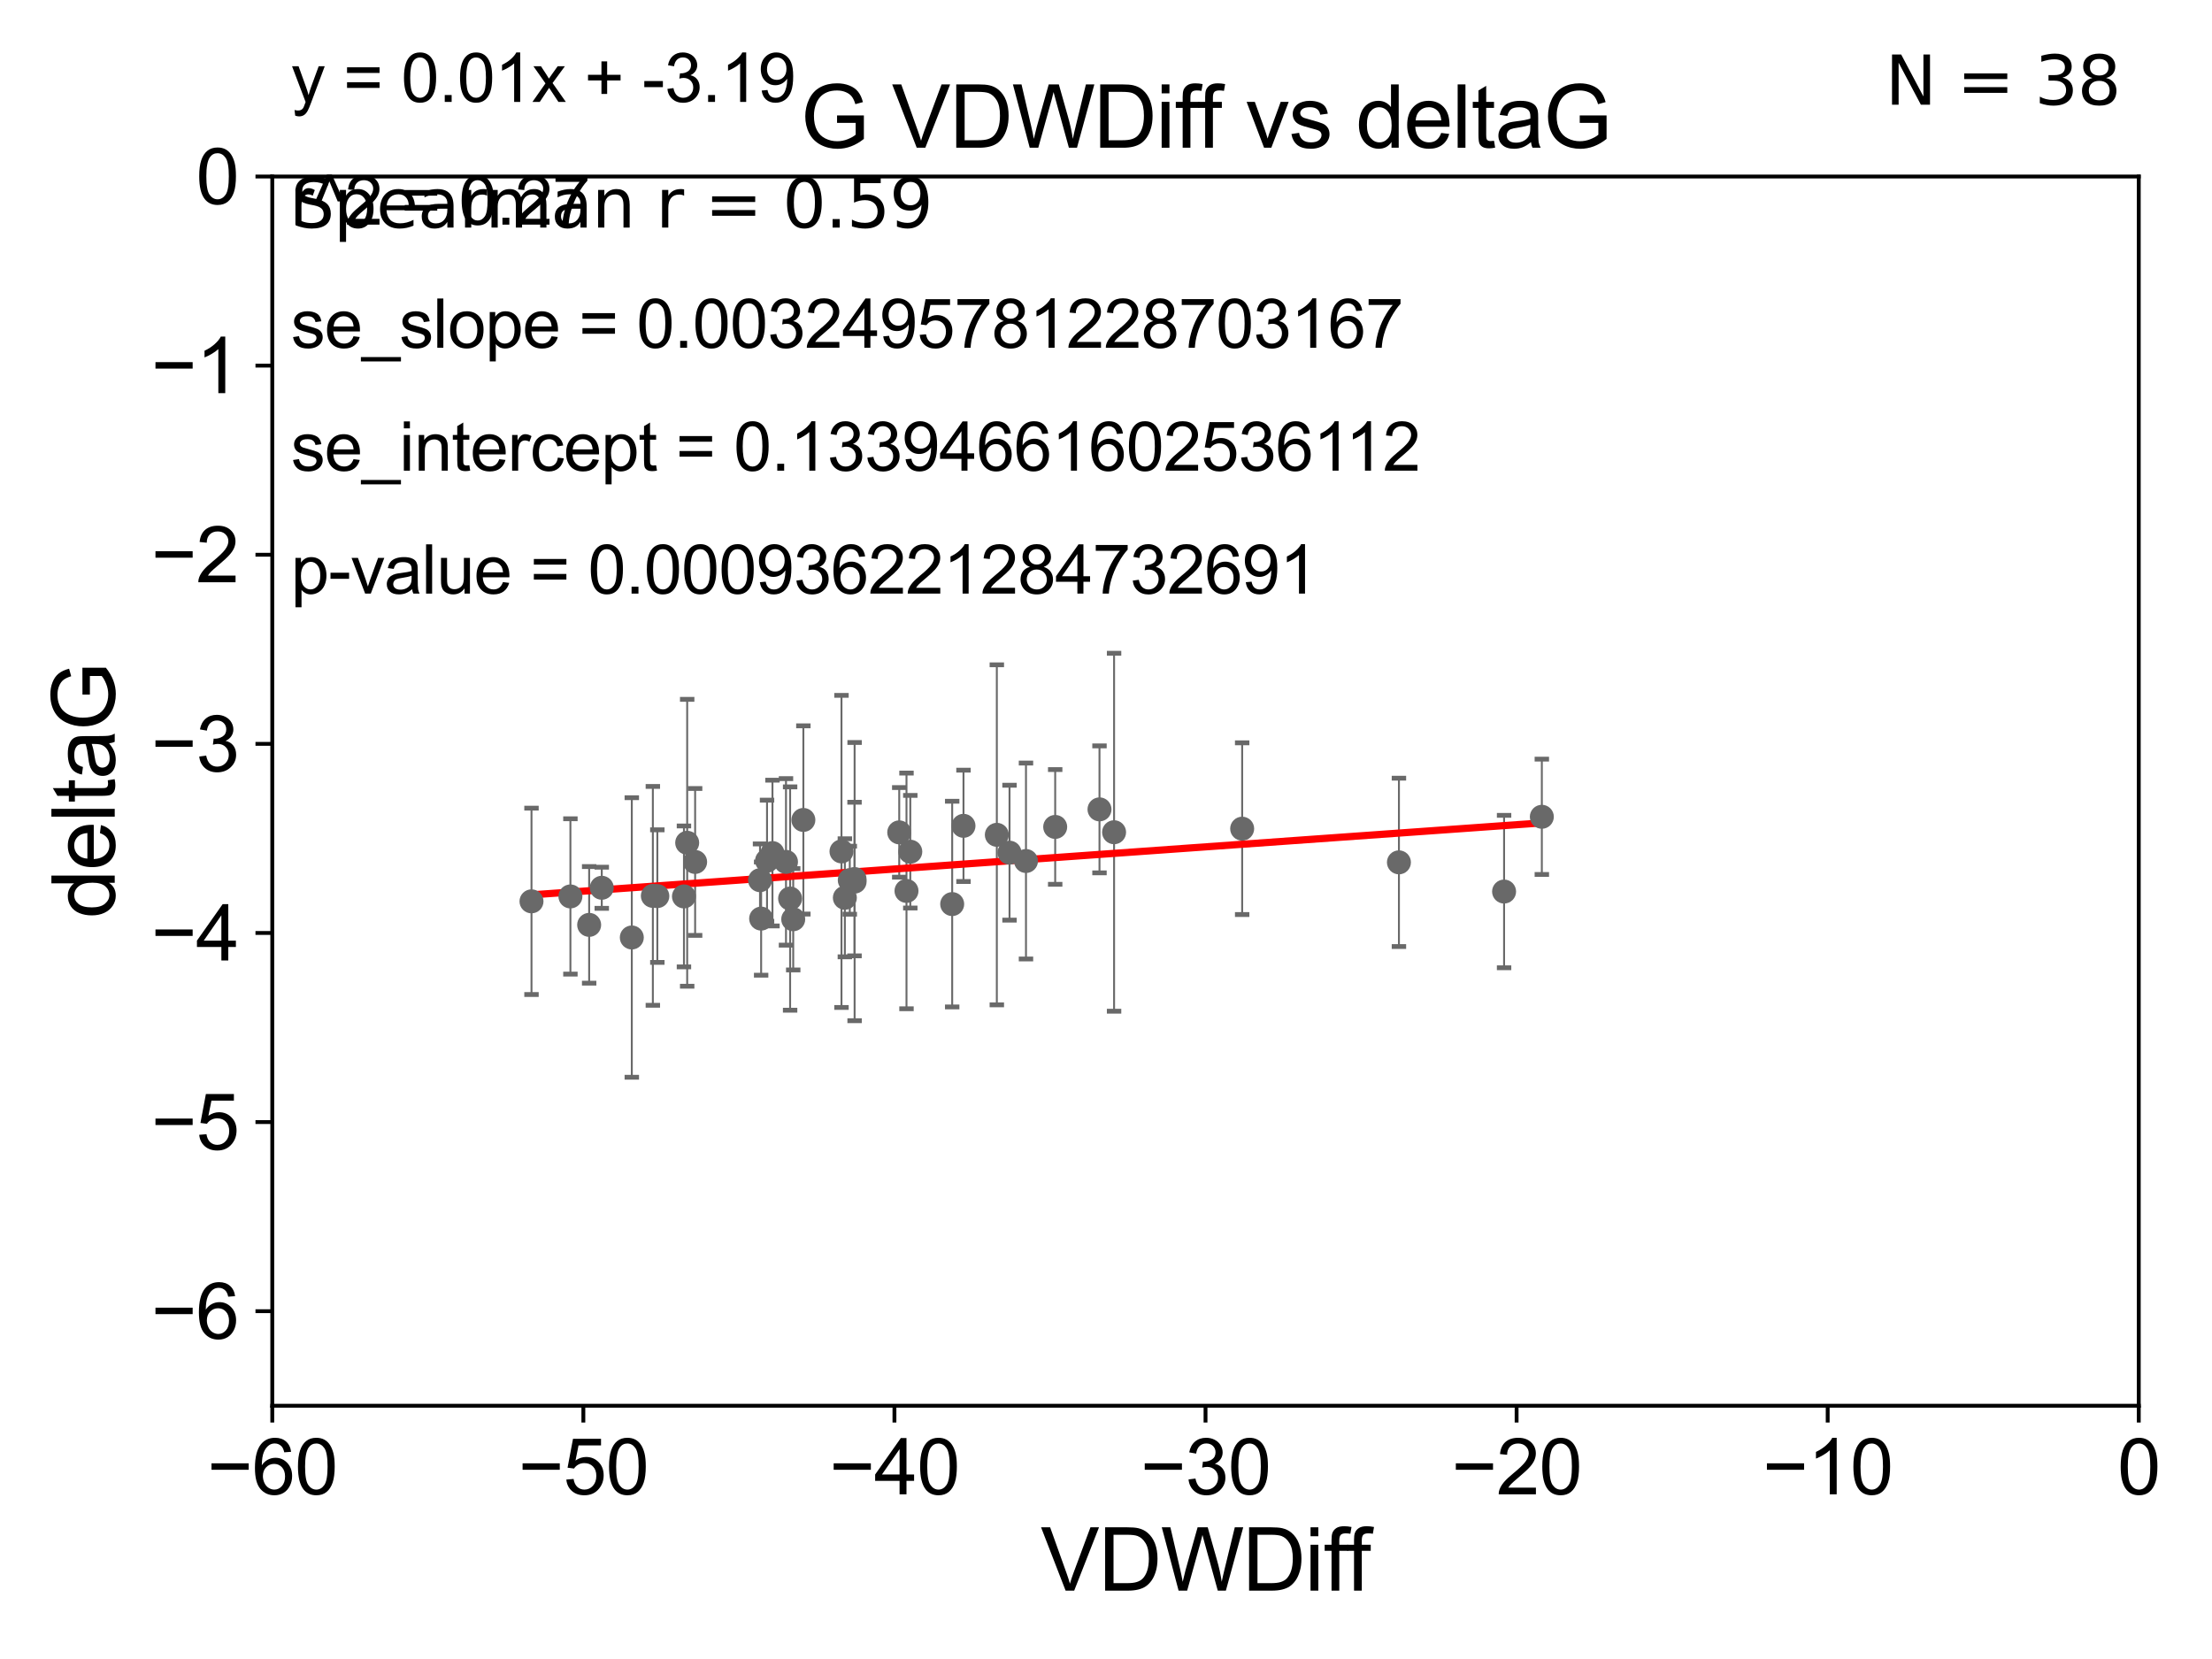 <?xml version="1.0" encoding="utf-8" standalone="no"?>
<!DOCTYPE svg PUBLIC "-//W3C//DTD SVG 1.1//EN"
  "http://www.w3.org/Graphics/SVG/1.1/DTD/svg11.dtd">
<svg xmlns:xlink="http://www.w3.org/1999/xlink" width="460.8pt" height="345.6pt" viewBox="0 0 460.8 345.6" xmlns="http://www.w3.org/2000/svg" version="1.1">
 <defs>
  <style type="text/css">*{stroke-linejoin: round; stroke-linecap: butt}</style>
 </defs>
 <g id="figure_1">
  <g id="patch_1">
   <path d="M 0 345.6 
L 460.8 345.6 
L 460.8 0 
L 0 0 
z
" style="fill: #ffffff"/>
  </g>
  <g id="axes_1">
   <g id="patch_2">
    <path d="M 56.72 292.84 
L 445.545 292.84 
L 445.545 36.775 
L 56.72 36.775 
z
" style="fill: #ffffff"/>
   </g>
   <g id="PathCollection_1">
    <defs>
     <path id="m01c163ead4" d="M 0 1.118 
C 0.297 1.118 0.581 1 0.791 0.791 
C 1 0.581 1.118 0.297 1.118 0 
C 1.118 -0.297 1 -0.581 0.791 -0.791 
C 0.581 -1 0.297 -1.118 0 -1.118 
C -0.297 -1.118 -0.581 -1 -0.791 -0.791 
C -1 -0.581 -1.118 -0.297 -1.118 0 
C -1.118 0.297 -1 0.581 -0.791 0.791 
C -0.581 1 -0.297 1.118 0 1.118 
z
" style="stroke: #696969"/>
    </defs>
    <g clip-path="url(#p2b997e371e)">
     <use xlink:href="#m01c163ead4" x="158.326" y="183.361" style="fill: #696969; stroke: #696969"/>
     <use xlink:href="#m01c163ead4" x="136.001" y="186.627" style="fill: #696969; stroke: #696969"/>
     <use xlink:href="#m01c163ead4" x="160.919" y="177.712" style="fill: #696969; stroke: #696969"/>
     <use xlink:href="#m01c163ead4" x="110.721" y="187.766" style="fill: #696969; stroke: #696969"/>
     <use xlink:href="#m01c163ead4" x="177.024" y="183.361" style="fill: #696969; stroke: #696969"/>
     <use xlink:href="#m01c163ead4" x="159.786" y="179.304" style="fill: #696969; stroke: #696969"/>
     <use xlink:href="#m01c163ead4" x="158.558" y="191.362" style="fill: #696969; stroke: #696969"/>
     <use xlink:href="#m01c163ead4" x="136.936" y="186.675" style="fill: #696969; stroke: #696969"/>
     <use xlink:href="#m01c163ead4" x="122.733" y="192.668" style="fill: #696969; stroke: #696969"/>
     <use xlink:href="#m01c163ead4" x="167.356" y="170.809" style="fill: #696969; stroke: #696969"/>
     <use xlink:href="#m01c163ead4" x="187.327" y="173.397" style="fill: #696969; stroke: #696969"/>
     <use xlink:href="#m01c163ead4" x="143.154" y="175.566" style="fill: #696969; stroke: #696969"/>
     <use xlink:href="#m01c163ead4" x="118.828" y="186.743" style="fill: #696969; stroke: #696969"/>
     <use xlink:href="#m01c163ead4" x="178.015" y="183.121" style="fill: #696969; stroke: #696969"/>
     <use xlink:href="#m01c163ead4" x="142.48" y="186.741" style="fill: #696969; stroke: #696969"/>
     <use xlink:href="#m01c163ead4" x="188.839" y="185.595" style="fill: #696969; stroke: #696969"/>
     <use xlink:href="#m01c163ead4" x="163.736" y="179.547" style="fill: #696969; stroke: #696969"/>
     <use xlink:href="#m01c163ead4" x="178.03" y="183.656" style="fill: #696969; stroke: #696969"/>
     <use xlink:href="#m01c163ead4" x="175.297" y="177.365" style="fill: #696969; stroke: #696969"/>
     <use xlink:href="#m01c163ead4" x="131.617" y="195.295" style="fill: #696969; stroke: #696969"/>
     <use xlink:href="#m01c163ead4" x="176" y="187.024" style="fill: #696969; stroke: #696969"/>
     <use xlink:href="#m01c163ead4" x="164.595" y="187.184" style="fill: #696969; stroke: #696969"/>
     <use xlink:href="#m01c163ead4" x="125.359" y="184.94" style="fill: #696969; stroke: #696969"/>
     <use xlink:href="#m01c163ead4" x="144.808" y="179.561" style="fill: #696969; stroke: #696969"/>
     <use xlink:href="#m01c163ead4" x="165.243" y="191.497" style="fill: #696969; stroke: #696969"/>
     <use xlink:href="#m01c163ead4" x="219.816" y="172.264" style="fill: #696969; stroke: #696969"/>
     <use xlink:href="#m01c163ead4" x="198.358" y="188.337" style="fill: #696969; stroke: #696969"/>
     <use xlink:href="#m01c163ead4" x="229.045" y="168.607" style="fill: #696969; stroke: #696969"/>
     <use xlink:href="#m01c163ead4" x="210.303" y="177.627" style="fill: #696969; stroke: #696969"/>
     <use xlink:href="#m01c163ead4" x="189.631" y="177.423" style="fill: #696969; stroke: #696969"/>
     <use xlink:href="#m01c163ead4" x="207.658" y="173.908" style="fill: #696969; stroke: #696969"/>
     <use xlink:href="#m01c163ead4" x="232.083" y="173.37" style="fill: #696969; stroke: #696969"/>
     <use xlink:href="#m01c163ead4" x="200.713" y="172.036" style="fill: #696969; stroke: #696969"/>
     <use xlink:href="#m01c163ead4" x="213.731" y="179.365" style="fill: #696969; stroke: #696969"/>
     <use xlink:href="#m01c163ead4" x="258.766" y="172.629" style="fill: #696969; stroke: #696969"/>
     <use xlink:href="#m01c163ead4" x="313.328" y="185.726" style="fill: #696969; stroke: #696969"/>
     <use xlink:href="#m01c163ead4" x="291.423" y="179.642" style="fill: #696969; stroke: #696969"/>
     <use xlink:href="#m01c163ead4" x="321.193" y="170.152" style="fill: #696969; stroke: #696969"/>
    </g>
   </g>
   <g id="matplotlib.axis_1">
    <g id="xtick_1">
     <g id="line2d_1">
      <defs>
       <path id="m227d45403e" d="M 0 0 
L 0 3.5 
" style="stroke: #000000; stroke-width: 0.8"/>
      </defs>
      <g>
       <use xlink:href="#m227d45403e" x="56.72" y="292.84" style="stroke: #000000; stroke-width: 0.8"/>
      </g>
     </g>
     <g id="text_1">
      <!-- −60 -->
      <g transform="translate(43.15 311.293)scale(0.16 -0.16)">
       <defs>
        <path id="ArialMT-2212" d="M 3381 1997 
L 356 1997 
L 356 2522 
L 3381 2522 
L 3381 1997 
z
" transform="scale(0.016)"/>
        <path id="ArialMT-36" d="M 3184 3459 
L 2625 3416 
Q 2550 3747 2413 3897 
Q 2184 4138 1850 4138 
Q 1581 4138 1378 3988 
Q 1113 3794 959 3422 
Q 806 3050 800 2363 
Q 1003 2672 1297 2822 
Q 1591 2972 1913 2972 
Q 2475 2972 2870 2558 
Q 3266 2144 3266 1488 
Q 3266 1056 3080 686 
Q 2894 316 2569 119 
Q 2244 -78 1831 -78 
Q 1128 -78 684 439 
Q 241 956 241 2144 
Q 241 3472 731 4075 
Q 1159 4600 1884 4600 
Q 2425 4600 2770 4297 
Q 3116 3994 3184 3459 
z
M 888 1484 
Q 888 1194 1011 928 
Q 1134 663 1356 523 
Q 1578 384 1822 384 
Q 2178 384 2434 671 
Q 2691 959 2691 1453 
Q 2691 1928 2437 2201 
Q 2184 2475 1800 2475 
Q 1419 2475 1153 2201 
Q 888 1928 888 1484 
z
" transform="scale(0.016)"/>
        <path id="ArialMT-30" d="M 266 2259 
Q 266 3072 433 3567 
Q 600 4063 929 4331 
Q 1259 4600 1759 4600 
Q 2128 4600 2406 4451 
Q 2684 4303 2865 4023 
Q 3047 3744 3150 3342 
Q 3253 2941 3253 2259 
Q 3253 1453 3087 958 
Q 2922 463 2592 192 
Q 2263 -78 1759 -78 
Q 1097 -78 719 397 
Q 266 969 266 2259 
z
M 844 2259 
Q 844 1131 1108 757 
Q 1372 384 1759 384 
Q 2147 384 2411 759 
Q 2675 1134 2675 2259 
Q 2675 3391 2411 3762 
Q 2147 4134 1753 4134 
Q 1366 4134 1134 3806 
Q 844 3388 844 2259 
z
" transform="scale(0.016)"/>
       </defs>
       <use xlink:href="#ArialMT-2212"/>
       <use xlink:href="#ArialMT-36" x="58.398"/>
       <use xlink:href="#ArialMT-30" x="114.014"/>
      </g>
     </g>
    </g>
    <g id="xtick_2">
     <g id="line2d_2">
      <g>
       <use xlink:href="#m227d45403e" x="121.524" y="292.84" style="stroke: #000000; stroke-width: 0.8"/>
      </g>
     </g>
     <g id="text_2">
      <!-- −50 -->
      <g transform="translate(107.954 311.293)scale(0.16 -0.16)">
       <defs>
        <path id="ArialMT-35" d="M 266 1200 
L 856 1250 
Q 922 819 1161 601 
Q 1400 384 1738 384 
Q 2144 384 2425 690 
Q 2706 997 2706 1503 
Q 2706 1984 2436 2262 
Q 2166 2541 1728 2541 
Q 1456 2541 1237 2417 
Q 1019 2294 894 2097 
L 366 2166 
L 809 4519 
L 3088 4519 
L 3088 3981 
L 1259 3981 
L 1013 2750 
Q 1425 3038 1878 3038 
Q 2478 3038 2890 2622 
Q 3303 2206 3303 1553 
Q 3303 931 2941 478 
Q 2500 -78 1738 -78 
Q 1113 -78 717 272 
Q 322 622 266 1200 
z
" transform="scale(0.016)"/>
       </defs>
       <use xlink:href="#ArialMT-2212"/>
       <use xlink:href="#ArialMT-35" x="58.398"/>
       <use xlink:href="#ArialMT-30" x="114.014"/>
      </g>
     </g>
    </g>
    <g id="xtick_3">
     <g id="line2d_3">
      <g>
       <use xlink:href="#m227d45403e" x="186.328" y="292.84" style="stroke: #000000; stroke-width: 0.8"/>
      </g>
     </g>
     <g id="text_3">
      <!-- −40 -->
      <g transform="translate(172.758 311.293)scale(0.16 -0.16)">
       <defs>
        <path id="ArialMT-34" d="M 2069 0 
L 2069 1097 
L 81 1097 
L 81 1613 
L 2172 4581 
L 2631 4581 
L 2631 1613 
L 3250 1613 
L 3250 1097 
L 2631 1097 
L 2631 0 
L 2069 0 
z
M 2069 1613 
L 2069 3678 
L 634 1613 
L 2069 1613 
z
" transform="scale(0.016)"/>
       </defs>
       <use xlink:href="#ArialMT-2212"/>
       <use xlink:href="#ArialMT-34" x="58.398"/>
       <use xlink:href="#ArialMT-30" x="114.014"/>
      </g>
     </g>
    </g>
    <g id="xtick_4">
     <g id="line2d_4">
      <g>
       <use xlink:href="#m227d45403e" x="251.132" y="292.84" style="stroke: #000000; stroke-width: 0.8"/>
      </g>
     </g>
     <g id="text_4">
      <!-- −30 -->
      <g transform="translate(237.562 311.293)scale(0.16 -0.16)">
       <defs>
        <path id="ArialMT-33" d="M 269 1209 
L 831 1284 
Q 928 806 1161 595 
Q 1394 384 1728 384 
Q 2125 384 2398 659 
Q 2672 934 2672 1341 
Q 2672 1728 2419 1979 
Q 2166 2231 1775 2231 
Q 1616 2231 1378 2169 
L 1441 2663 
Q 1497 2656 1531 2656 
Q 1891 2656 2178 2843 
Q 2466 3031 2466 3422 
Q 2466 3731 2256 3934 
Q 2047 4138 1716 4138 
Q 1388 4138 1169 3931 
Q 950 3725 888 3313 
L 325 3413 
Q 428 3978 793 4289 
Q 1159 4600 1703 4600 
Q 2078 4600 2393 4439 
Q 2709 4278 2876 4000 
Q 3044 3722 3044 3409 
Q 3044 3113 2884 2869 
Q 2725 2625 2413 2481 
Q 2819 2388 3044 2092 
Q 3269 1797 3269 1353 
Q 3269 753 2831 336 
Q 2394 -81 1725 -81 
Q 1122 -81 723 278 
Q 325 638 269 1209 
z
" transform="scale(0.016)"/>
       </defs>
       <use xlink:href="#ArialMT-2212"/>
       <use xlink:href="#ArialMT-33" x="58.398"/>
       <use xlink:href="#ArialMT-30" x="114.014"/>
      </g>
     </g>
    </g>
    <g id="xtick_5">
     <g id="line2d_5">
      <g>
       <use xlink:href="#m227d45403e" x="315.937" y="292.84" style="stroke: #000000; stroke-width: 0.8"/>
      </g>
     </g>
     <g id="text_5">
      <!-- −20 -->
      <g transform="translate(302.367 311.293)scale(0.16 -0.16)">
       <defs>
        <path id="ArialMT-32" d="M 3222 541 
L 3222 0 
L 194 0 
Q 188 203 259 391 
Q 375 700 629 1000 
Q 884 1300 1366 1694 
Q 2113 2306 2375 2664 
Q 2638 3022 2638 3341 
Q 2638 3675 2398 3904 
Q 2159 4134 1775 4134 
Q 1369 4134 1125 3890 
Q 881 3647 878 3216 
L 300 3275 
Q 359 3922 746 4261 
Q 1134 4600 1788 4600 
Q 2447 4600 2831 4234 
Q 3216 3869 3216 3328 
Q 3216 3053 3103 2787 
Q 2991 2522 2730 2228 
Q 2469 1934 1863 1422 
Q 1356 997 1212 845 
Q 1069 694 975 541 
L 3222 541 
z
" transform="scale(0.016)"/>
       </defs>
       <use xlink:href="#ArialMT-2212"/>
       <use xlink:href="#ArialMT-32" x="58.398"/>
       <use xlink:href="#ArialMT-30" x="114.014"/>
      </g>
     </g>
    </g>
    <g id="xtick_6">
     <g id="line2d_6">
      <g>
       <use xlink:href="#m227d45403e" x="380.741" y="292.84" style="stroke: #000000; stroke-width: 0.8"/>
      </g>
     </g>
     <g id="text_6">
      <!-- −10 -->
      <g transform="translate(367.171 311.293)scale(0.16 -0.16)">
       <defs>
        <path id="ArialMT-31" d="M 2384 0 
L 1822 0 
L 1822 3584 
Q 1619 3391 1289 3197 
Q 959 3003 697 2906 
L 697 3450 
Q 1169 3672 1522 3987 
Q 1875 4303 2022 4600 
L 2384 4600 
L 2384 0 
z
" transform="scale(0.016)"/>
       </defs>
       <use xlink:href="#ArialMT-2212"/>
       <use xlink:href="#ArialMT-31" x="58.398"/>
       <use xlink:href="#ArialMT-30" x="114.014"/>
      </g>
     </g>
    </g>
    <g id="xtick_7">
     <g id="line2d_7">
      <g>
       <use xlink:href="#m227d45403e" x="445.545" y="292.84" style="stroke: #000000; stroke-width: 0.8"/>
      </g>
     </g>
     <g id="text_7">
      <!-- 0 -->
      <g transform="translate(441.096 311.293)scale(0.16 -0.16)">
       <use xlink:href="#ArialMT-30"/>
      </g>
     </g>
    </g>
    <g id="text_8">
     <!-- VDWDiff -->
     <g transform="translate(216.792 331.357)scale(0.18 -0.18)">
      <defs>
       <path id="ArialMT-56" d="M 1803 0 
L 28 4581 
L 684 4581 
L 1875 1253 
Q 2019 853 2116 503 
Q 2222 878 2363 1253 
L 3600 4581 
L 4219 4581 
L 2425 0 
L 1803 0 
z
" transform="scale(0.016)"/>
       <path id="ArialMT-44" d="M 494 0 
L 494 4581 
L 2072 4581 
Q 2606 4581 2888 4516 
Q 3281 4425 3559 4188 
Q 3922 3881 4101 3404 
Q 4281 2928 4281 2316 
Q 4281 1794 4159 1391 
Q 4038 988 3847 723 
Q 3656 459 3429 307 
Q 3203 156 2883 78 
Q 2563 0 2147 0 
L 494 0 
z
M 1100 541 
L 2078 541 
Q 2531 541 2789 625 
Q 3047 709 3200 863 
Q 3416 1078 3536 1442 
Q 3656 1806 3656 2325 
Q 3656 3044 3420 3430 
Q 3184 3816 2847 3947 
Q 2603 4041 2063 4041 
L 1100 4041 
L 1100 541 
z
" transform="scale(0.016)"/>
       <path id="ArialMT-57" d="M 1294 0 
L 78 4581 
L 700 4581 
L 1397 1578 
Q 1509 1106 1591 641 
Q 1766 1375 1797 1488 
L 2669 4581 
L 3400 4581 
L 4056 2263 
Q 4303 1400 4413 641 
Q 4500 1075 4641 1638 
L 5359 4581 
L 5969 4581 
L 4713 0 
L 4128 0 
L 3163 3491 
Q 3041 3928 3019 4028 
Q 2947 3713 2884 3491 
L 1913 0 
L 1294 0 
z
" transform="scale(0.016)"/>
       <path id="ArialMT-69" d="M 425 3934 
L 425 4581 
L 988 4581 
L 988 3934 
L 425 3934 
z
M 425 0 
L 425 3319 
L 988 3319 
L 988 0 
L 425 0 
z
" transform="scale(0.016)"/>
       <path id="ArialMT-66" d="M 556 0 
L 556 2881 
L 59 2881 
L 59 3319 
L 556 3319 
L 556 3672 
Q 556 4006 616 4169 
Q 697 4388 901 4523 
Q 1106 4659 1475 4659 
Q 1713 4659 2000 4603 
L 1916 4113 
Q 1741 4144 1584 4144 
Q 1328 4144 1222 4034 
Q 1116 3925 1116 3625 
L 1116 3319 
L 1763 3319 
L 1763 2881 
L 1116 2881 
L 1116 0 
L 556 0 
z
" transform="scale(0.016)"/>
      </defs>
      <use xlink:href="#ArialMT-56"/>
      <use xlink:href="#ArialMT-44" x="66.699"/>
      <use xlink:href="#ArialMT-57" x="138.916"/>
      <use xlink:href="#ArialMT-44" x="233.301"/>
      <use xlink:href="#ArialMT-69" x="305.518"/>
      <use xlink:href="#ArialMT-66" x="327.734"/>
      <use xlink:href="#ArialMT-66" x="353.768"/>
     </g>
    </g>
   </g>
   <g id="matplotlib.axis_2">
    <g id="ytick_1">
     <g id="line2d_8">
      <defs>
       <path id="me2e30809a4" d="M 0 0 
L -3.5 0 
" style="stroke: #000000; stroke-width: 0.8"/>
      </defs>
      <g>
       <use xlink:href="#me2e30809a4" x="56.72" y="273.143" style="stroke: #000000; stroke-width: 0.8"/>
      </g>
     </g>
     <g id="text_9">
      <!-- −6 -->
      <g transform="translate(31.477 278.869)scale(0.16 -0.16)">
       <use xlink:href="#ArialMT-2212"/>
       <use xlink:href="#ArialMT-36" x="58.398"/>
      </g>
     </g>
    </g>
    <g id="ytick_2">
     <g id="line2d_9">
      <g>
       <use xlink:href="#me2e30809a4" x="56.72" y="233.748" style="stroke: #000000; stroke-width: 0.8"/>
      </g>
     </g>
     <g id="text_10">
      <!-- −5 -->
      <g transform="translate(31.477 239.474)scale(0.16 -0.16)">
       <use xlink:href="#ArialMT-2212"/>
       <use xlink:href="#ArialMT-35" x="58.398"/>
      </g>
     </g>
    </g>
    <g id="ytick_3">
     <g id="line2d_10">
      <g>
       <use xlink:href="#me2e30809a4" x="56.72" y="194.353" style="stroke: #000000; stroke-width: 0.8"/>
      </g>
     </g>
     <g id="text_11">
      <!-- −4 -->
      <g transform="translate(31.477 200.08)scale(0.16 -0.16)">
       <use xlink:href="#ArialMT-2212"/>
       <use xlink:href="#ArialMT-34" x="58.398"/>
      </g>
     </g>
    </g>
    <g id="ytick_4">
     <g id="line2d_11">
      <g>
       <use xlink:href="#me2e30809a4" x="56.72" y="154.959" style="stroke: #000000; stroke-width: 0.8"/>
      </g>
     </g>
     <g id="text_12">
      <!-- −3 -->
      <g transform="translate(31.477 160.685)scale(0.16 -0.16)">
       <use xlink:href="#ArialMT-2212"/>
       <use xlink:href="#ArialMT-33" x="58.398"/>
      </g>
     </g>
    </g>
    <g id="ytick_5">
     <g id="line2d_12">
      <g>
       <use xlink:href="#me2e30809a4" x="56.72" y="115.564" style="stroke: #000000; stroke-width: 0.8"/>
      </g>
     </g>
     <g id="text_13">
      <!-- −2 -->
      <g transform="translate(31.477 121.29)scale(0.16 -0.16)">
       <use xlink:href="#ArialMT-2212"/>
       <use xlink:href="#ArialMT-32" x="58.398"/>
      </g>
     </g>
    </g>
    <g id="ytick_6">
     <g id="line2d_13">
      <g>
       <use xlink:href="#me2e30809a4" x="56.72" y="76.17" style="stroke: #000000; stroke-width: 0.8"/>
      </g>
     </g>
     <g id="text_14">
      <!-- −1 -->
      <g transform="translate(31.477 81.896)scale(0.16 -0.16)">
       <use xlink:href="#ArialMT-2212"/>
       <use xlink:href="#ArialMT-31" x="58.398"/>
      </g>
     </g>
    </g>
    <g id="ytick_7">
     <g id="line2d_14">
      <g>
       <use xlink:href="#me2e30809a4" x="56.72" y="36.775" style="stroke: #000000; stroke-width: 0.8"/>
      </g>
     </g>
     <g id="text_15">
      <!-- 0 -->
      <g transform="translate(40.822 42.501)scale(0.16 -0.16)">
       <use xlink:href="#ArialMT-30"/>
      </g>
     </g>
    </g>
    <g id="text_16">
     <!-- deltaG -->
     <g transform="translate(23.9 191.322)rotate(-90)scale(0.18 -0.18)">
      <defs>
       <path id="ArialMT-64" d="M 2575 0 
L 2575 419 
Q 2259 -75 1647 -75 
Q 1250 -75 917 144 
Q 584 363 401 755 
Q 219 1147 219 1656 
Q 219 2153 384 2558 
Q 550 2963 881 3178 
Q 1213 3394 1622 3394 
Q 1922 3394 2156 3267 
Q 2391 3141 2538 2938 
L 2538 4581 
L 3097 4581 
L 3097 0 
L 2575 0 
z
M 797 1656 
Q 797 1019 1065 703 
Q 1334 388 1700 388 
Q 2069 388 2326 689 
Q 2584 991 2584 1609 
Q 2584 2291 2321 2609 
Q 2059 2928 1675 2928 
Q 1300 2928 1048 2622 
Q 797 2316 797 1656 
z
" transform="scale(0.016)"/>
       <path id="ArialMT-65" d="M 2694 1069 
L 3275 997 
Q 3138 488 2766 206 
Q 2394 -75 1816 -75 
Q 1088 -75 661 373 
Q 234 822 234 1631 
Q 234 2469 665 2931 
Q 1097 3394 1784 3394 
Q 2450 3394 2872 2941 
Q 3294 2488 3294 1666 
Q 3294 1616 3291 1516 
L 816 1516 
Q 847 969 1125 678 
Q 1403 388 1819 388 
Q 2128 388 2347 550 
Q 2566 713 2694 1069 
z
M 847 1978 
L 2700 1978 
Q 2663 2397 2488 2606 
Q 2219 2931 1791 2931 
Q 1403 2931 1139 2672 
Q 875 2413 847 1978 
z
" transform="scale(0.016)"/>
       <path id="ArialMT-6c" d="M 409 0 
L 409 4581 
L 972 4581 
L 972 0 
L 409 0 
z
" transform="scale(0.016)"/>
       <path id="ArialMT-74" d="M 1650 503 
L 1731 6 
Q 1494 -44 1306 -44 
Q 1000 -44 831 53 
Q 663 150 594 308 
Q 525 466 525 972 
L 525 2881 
L 113 2881 
L 113 3319 
L 525 3319 
L 525 4141 
L 1084 4478 
L 1084 3319 
L 1650 3319 
L 1650 2881 
L 1084 2881 
L 1084 941 
Q 1084 700 1114 631 
Q 1144 563 1211 522 
Q 1278 481 1403 481 
Q 1497 481 1650 503 
z
" transform="scale(0.016)"/>
       <path id="ArialMT-61" d="M 2588 409 
Q 2275 144 1986 34 
Q 1697 -75 1366 -75 
Q 819 -75 525 192 
Q 231 459 231 875 
Q 231 1119 342 1320 
Q 453 1522 633 1644 
Q 813 1766 1038 1828 
Q 1203 1872 1538 1913 
Q 2219 1994 2541 2106 
Q 2544 2222 2544 2253 
Q 2544 2597 2384 2738 
Q 2169 2928 1744 2928 
Q 1347 2928 1158 2789 
Q 969 2650 878 2297 
L 328 2372 
Q 403 2725 575 2942 
Q 747 3159 1072 3276 
Q 1397 3394 1825 3394 
Q 2250 3394 2515 3294 
Q 2781 3194 2906 3042 
Q 3031 2891 3081 2659 
Q 3109 2516 3109 2141 
L 3109 1391 
Q 3109 606 3145 398 
Q 3181 191 3288 0 
L 2700 0 
Q 2613 175 2588 409 
z
M 2541 1666 
Q 2234 1541 1622 1453 
Q 1275 1403 1131 1340 
Q 988 1278 909 1158 
Q 831 1038 831 891 
Q 831 666 1001 516 
Q 1172 366 1500 366 
Q 1825 366 2078 508 
Q 2331 650 2450 897 
Q 2541 1088 2541 1459 
L 2541 1666 
z
" transform="scale(0.016)"/>
       <path id="ArialMT-47" d="M 2638 1797 
L 2638 2334 
L 4578 2338 
L 4578 638 
Q 4131 281 3656 101 
Q 3181 -78 2681 -78 
Q 2006 -78 1454 211 
Q 903 500 622 1047 
Q 341 1594 341 2269 
Q 341 2938 620 3517 
Q 900 4097 1425 4378 
Q 1950 4659 2634 4659 
Q 3131 4659 3532 4498 
Q 3934 4338 4162 4050 
Q 4391 3763 4509 3300 
L 3963 3150 
Q 3859 3500 3706 3700 
Q 3553 3900 3268 4020 
Q 2984 4141 2638 4141 
Q 2222 4141 1919 4014 
Q 1616 3888 1430 3681 
Q 1244 3475 1141 3228 
Q 966 2803 966 2306 
Q 966 1694 1177 1281 
Q 1388 869 1791 669 
Q 2194 469 2647 469 
Q 3041 469 3416 620 
Q 3791 772 3984 944 
L 3984 1797 
L 2638 1797 
z
" transform="scale(0.016)"/>
      </defs>
      <use xlink:href="#ArialMT-64"/>
      <use xlink:href="#ArialMT-65" x="55.615"/>
      <use xlink:href="#ArialMT-6c" x="111.23"/>
      <use xlink:href="#ArialMT-74" x="133.447"/>
      <use xlink:href="#ArialMT-61" x="161.23"/>
      <use xlink:href="#ArialMT-47" x="216.846"/>
     </g>
    </g>
   </g>
   <g id="LineCollection_1">
    <path d="M 158.326 190.918 
L 158.326 175.804 
" clip-path="url(#p2b997e371e)" style="fill: none; stroke: #696969; stroke-width: 0.4"/>
    <path d="M 136.001 209.422 
L 136.001 163.832 
" clip-path="url(#p2b997e371e)" style="fill: none; stroke: #696969; stroke-width: 0.4"/>
    <path d="M 160.919 192.894 
L 160.919 162.53 
" clip-path="url(#p2b997e371e)" style="fill: none; stroke: #696969; stroke-width: 0.4"/>
    <path d="M 110.721 207.177 
L 110.721 168.355 
" clip-path="url(#p2b997e371e)" style="fill: none; stroke: #696969; stroke-width: 0.4"/>
    <path d="M 177.024 190.447 
L 177.024 176.274 
" clip-path="url(#p2b997e371e)" style="fill: none; stroke: #696969; stroke-width: 0.4"/>
    <path d="M 159.786 191.921 
L 159.786 166.688 
" clip-path="url(#p2b997e371e)" style="fill: none; stroke: #696969; stroke-width: 0.4"/>
    <path d="M 158.558 203.155 
L 158.558 179.569 
" clip-path="url(#p2b997e371e)" style="fill: none; stroke: #696969; stroke-width: 0.4"/>
    <path d="M 136.936 200.482 
L 136.936 172.868 
" clip-path="url(#p2b997e371e)" style="fill: none; stroke: #696969; stroke-width: 0.4"/>
    <path d="M 122.733 204.811 
L 122.733 180.525 
" clip-path="url(#p2b997e371e)" style="fill: none; stroke: #696969; stroke-width: 0.4"/>
    <path d="M 167.356 190.416 
L 167.356 151.203 
" clip-path="url(#p2b997e371e)" style="fill: none; stroke: #696969; stroke-width: 0.4"/>
    <path d="M 187.327 182.729 
L 187.327 164.065 
" clip-path="url(#p2b997e371e)" style="fill: none; stroke: #696969; stroke-width: 0.4"/>
    <path d="M 143.154 205.447 
L 143.154 145.685 
" clip-path="url(#p2b997e371e)" style="fill: none; stroke: #696969; stroke-width: 0.4"/>
    <path d="M 118.828 202.923 
L 118.828 170.563 
" clip-path="url(#p2b997e371e)" style="fill: none; stroke: #696969; stroke-width: 0.4"/>
    <path d="M 178.015 199.12 
L 178.015 167.123 
" clip-path="url(#p2b997e371e)" style="fill: none; stroke: #696969; stroke-width: 0.4"/>
    <path d="M 142.48 201.422 
L 142.48 172.061 
" clip-path="url(#p2b997e371e)" style="fill: none; stroke: #696969; stroke-width: 0.4"/>
    <path d="M 188.839 210.144 
L 188.839 161.047 
" clip-path="url(#p2b997e371e)" style="fill: none; stroke: #696969; stroke-width: 0.4"/>
    <path d="M 163.736 196.891 
L 163.736 162.203 
" clip-path="url(#p2b997e371e)" style="fill: none; stroke: #696969; stroke-width: 0.4"/>
    <path d="M 178.03 212.633 
L 178.03 154.679 
" clip-path="url(#p2b997e371e)" style="fill: none; stroke: #696969; stroke-width: 0.4"/>
    <path d="M 175.297 209.872 
L 175.297 144.859 
" clip-path="url(#p2b997e371e)" style="fill: none; stroke: #696969; stroke-width: 0.4"/>
    <path d="M 131.617 224.411 
L 131.617 166.18 
" clip-path="url(#p2b997e371e)" style="fill: none; stroke: #696969; stroke-width: 0.4"/>
    <path d="M 176 199.324 
L 176 174.725 
" clip-path="url(#p2b997e371e)" style="fill: none; stroke: #696969; stroke-width: 0.4"/>
    <path d="M 164.595 210.444 
L 164.595 163.924 
" clip-path="url(#p2b997e371e)" style="fill: none; stroke: #696969; stroke-width: 0.4"/>
    <path d="M 125.359 189.225 
L 125.359 180.655 
" clip-path="url(#p2b997e371e)" style="fill: none; stroke: #696969; stroke-width: 0.4"/>
    <path d="M 144.808 194.86 
L 144.808 164.263 
" clip-path="url(#p2b997e371e)" style="fill: none; stroke: #696969; stroke-width: 0.4"/>
    <path d="M 165.243 202.055 
L 165.243 180.939 
" clip-path="url(#p2b997e371e)" style="fill: none; stroke: #696969; stroke-width: 0.4"/>
    <path d="M 219.816 184.214 
L 219.816 160.315 
" clip-path="url(#p2b997e371e)" style="fill: none; stroke: #696969; stroke-width: 0.4"/>
    <path d="M 198.358 209.758 
L 198.358 166.916 
" clip-path="url(#p2b997e371e)" style="fill: none; stroke: #696969; stroke-width: 0.4"/>
    <path d="M 229.045 181.833 
L 229.045 155.381 
" clip-path="url(#p2b997e371e)" style="fill: none; stroke: #696969; stroke-width: 0.4"/>
    <path d="M 210.303 191.679 
L 210.303 163.576 
" clip-path="url(#p2b997e371e)" style="fill: none; stroke: #696969; stroke-width: 0.4"/>
    <path d="M 189.631 189.152 
L 189.631 165.694 
" clip-path="url(#p2b997e371e)" style="fill: none; stroke: #696969; stroke-width: 0.4"/>
    <path d="M 207.658 209.327 
L 207.658 138.489 
" clip-path="url(#p2b997e371e)" style="fill: none; stroke: #696969; stroke-width: 0.4"/>
    <path d="M 232.083 210.653 
L 232.083 136.087 
" clip-path="url(#p2b997e371e)" style="fill: none; stroke: #696969; stroke-width: 0.4"/>
    <path d="M 200.713 183.631 
L 200.713 160.441 
" clip-path="url(#p2b997e371e)" style="fill: none; stroke: #696969; stroke-width: 0.4"/>
    <path d="M 213.731 199.772 
L 213.731 158.959 
" clip-path="url(#p2b997e371e)" style="fill: none; stroke: #696969; stroke-width: 0.4"/>
    <path d="M 258.766 190.515 
L 258.766 154.744 
" clip-path="url(#p2b997e371e)" style="fill: none; stroke: #696969; stroke-width: 0.4"/>
    <path d="M 313.328 201.602 
L 313.328 169.849 
" clip-path="url(#p2b997e371e)" style="fill: none; stroke: #696969; stroke-width: 0.4"/>
    <path d="M 291.423 197.176 
L 291.423 162.108 
" clip-path="url(#p2b997e371e)" style="fill: none; stroke: #696969; stroke-width: 0.4"/>
    <path d="M 321.193 182.166 
L 321.193 158.137 
" clip-path="url(#p2b997e371e)" style="fill: none; stroke: #696969; stroke-width: 0.4"/>
   </g>
   <g id="line2d_15">
    <defs>
     <path id="m37f6a2d022" d="M 1.5 0 
L -1.5 -0 
" style="stroke: #696969"/>
    </defs>
    <g clip-path="url(#p2b997e371e)">
     <use xlink:href="#m37f6a2d022" x="158.326" y="190.918" style="fill: #696969; stroke: #696969"/>
     <use xlink:href="#m37f6a2d022" x="136.001" y="209.422" style="fill: #696969; stroke: #696969"/>
     <use xlink:href="#m37f6a2d022" x="160.919" y="192.894" style="fill: #696969; stroke: #696969"/>
     <use xlink:href="#m37f6a2d022" x="110.721" y="207.177" style="fill: #696969; stroke: #696969"/>
     <use xlink:href="#m37f6a2d022" x="177.024" y="190.447" style="fill: #696969; stroke: #696969"/>
     <use xlink:href="#m37f6a2d022" x="159.786" y="191.921" style="fill: #696969; stroke: #696969"/>
     <use xlink:href="#m37f6a2d022" x="158.558" y="203.155" style="fill: #696969; stroke: #696969"/>
     <use xlink:href="#m37f6a2d022" x="136.936" y="200.482" style="fill: #696969; stroke: #696969"/>
     <use xlink:href="#m37f6a2d022" x="122.733" y="204.811" style="fill: #696969; stroke: #696969"/>
     <use xlink:href="#m37f6a2d022" x="167.356" y="190.416" style="fill: #696969; stroke: #696969"/>
     <use xlink:href="#m37f6a2d022" x="187.327" y="182.729" style="fill: #696969; stroke: #696969"/>
     <use xlink:href="#m37f6a2d022" x="143.154" y="205.447" style="fill: #696969; stroke: #696969"/>
     <use xlink:href="#m37f6a2d022" x="118.828" y="202.923" style="fill: #696969; stroke: #696969"/>
     <use xlink:href="#m37f6a2d022" x="178.015" y="199.12" style="fill: #696969; stroke: #696969"/>
     <use xlink:href="#m37f6a2d022" x="142.48" y="201.422" style="fill: #696969; stroke: #696969"/>
     <use xlink:href="#m37f6a2d022" x="188.839" y="210.144" style="fill: #696969; stroke: #696969"/>
     <use xlink:href="#m37f6a2d022" x="163.736" y="196.891" style="fill: #696969; stroke: #696969"/>
     <use xlink:href="#m37f6a2d022" x="178.03" y="212.633" style="fill: #696969; stroke: #696969"/>
     <use xlink:href="#m37f6a2d022" x="175.297" y="209.872" style="fill: #696969; stroke: #696969"/>
     <use xlink:href="#m37f6a2d022" x="131.617" y="224.411" style="fill: #696969; stroke: #696969"/>
     <use xlink:href="#m37f6a2d022" x="176" y="199.324" style="fill: #696969; stroke: #696969"/>
     <use xlink:href="#m37f6a2d022" x="164.595" y="210.444" style="fill: #696969; stroke: #696969"/>
     <use xlink:href="#m37f6a2d022" x="125.359" y="189.225" style="fill: #696969; stroke: #696969"/>
     <use xlink:href="#m37f6a2d022" x="144.808" y="194.86" style="fill: #696969; stroke: #696969"/>
     <use xlink:href="#m37f6a2d022" x="165.243" y="202.055" style="fill: #696969; stroke: #696969"/>
     <use xlink:href="#m37f6a2d022" x="219.816" y="184.214" style="fill: #696969; stroke: #696969"/>
     <use xlink:href="#m37f6a2d022" x="198.358" y="209.758" style="fill: #696969; stroke: #696969"/>
     <use xlink:href="#m37f6a2d022" x="229.045" y="181.833" style="fill: #696969; stroke: #696969"/>
     <use xlink:href="#m37f6a2d022" x="210.303" y="191.679" style="fill: #696969; stroke: #696969"/>
     <use xlink:href="#m37f6a2d022" x="189.631" y="189.152" style="fill: #696969; stroke: #696969"/>
     <use xlink:href="#m37f6a2d022" x="207.658" y="209.327" style="fill: #696969; stroke: #696969"/>
     <use xlink:href="#m37f6a2d022" x="232.083" y="210.653" style="fill: #696969; stroke: #696969"/>
     <use xlink:href="#m37f6a2d022" x="200.713" y="183.631" style="fill: #696969; stroke: #696969"/>
     <use xlink:href="#m37f6a2d022" x="213.731" y="199.772" style="fill: #696969; stroke: #696969"/>
     <use xlink:href="#m37f6a2d022" x="258.766" y="190.515" style="fill: #696969; stroke: #696969"/>
     <use xlink:href="#m37f6a2d022" x="313.328" y="201.602" style="fill: #696969; stroke: #696969"/>
     <use xlink:href="#m37f6a2d022" x="291.423" y="197.176" style="fill: #696969; stroke: #696969"/>
     <use xlink:href="#m37f6a2d022" x="321.193" y="182.166" style="fill: #696969; stroke: #696969"/>
    </g>
   </g>
   <g id="line2d_16">
    <g clip-path="url(#p2b997e371e)">
     <use xlink:href="#m37f6a2d022" x="158.326" y="175.804" style="fill: #696969; stroke: #696969"/>
     <use xlink:href="#m37f6a2d022" x="136.001" y="163.832" style="fill: #696969; stroke: #696969"/>
     <use xlink:href="#m37f6a2d022" x="160.919" y="162.53" style="fill: #696969; stroke: #696969"/>
     <use xlink:href="#m37f6a2d022" x="110.721" y="168.355" style="fill: #696969; stroke: #696969"/>
     <use xlink:href="#m37f6a2d022" x="177.024" y="176.274" style="fill: #696969; stroke: #696969"/>
     <use xlink:href="#m37f6a2d022" x="159.786" y="166.688" style="fill: #696969; stroke: #696969"/>
     <use xlink:href="#m37f6a2d022" x="158.558" y="179.569" style="fill: #696969; stroke: #696969"/>
     <use xlink:href="#m37f6a2d022" x="136.936" y="172.868" style="fill: #696969; stroke: #696969"/>
     <use xlink:href="#m37f6a2d022" x="122.733" y="180.525" style="fill: #696969; stroke: #696969"/>
     <use xlink:href="#m37f6a2d022" x="167.356" y="151.203" style="fill: #696969; stroke: #696969"/>
     <use xlink:href="#m37f6a2d022" x="187.327" y="164.065" style="fill: #696969; stroke: #696969"/>
     <use xlink:href="#m37f6a2d022" x="143.154" y="145.685" style="fill: #696969; stroke: #696969"/>
     <use xlink:href="#m37f6a2d022" x="118.828" y="170.563" style="fill: #696969; stroke: #696969"/>
     <use xlink:href="#m37f6a2d022" x="178.015" y="167.123" style="fill: #696969; stroke: #696969"/>
     <use xlink:href="#m37f6a2d022" x="142.48" y="172.061" style="fill: #696969; stroke: #696969"/>
     <use xlink:href="#m37f6a2d022" x="188.839" y="161.047" style="fill: #696969; stroke: #696969"/>
     <use xlink:href="#m37f6a2d022" x="163.736" y="162.203" style="fill: #696969; stroke: #696969"/>
     <use xlink:href="#m37f6a2d022" x="178.03" y="154.679" style="fill: #696969; stroke: #696969"/>
     <use xlink:href="#m37f6a2d022" x="175.297" y="144.859" style="fill: #696969; stroke: #696969"/>
     <use xlink:href="#m37f6a2d022" x="131.617" y="166.18" style="fill: #696969; stroke: #696969"/>
     <use xlink:href="#m37f6a2d022" x="176" y="174.725" style="fill: #696969; stroke: #696969"/>
     <use xlink:href="#m37f6a2d022" x="164.595" y="163.924" style="fill: #696969; stroke: #696969"/>
     <use xlink:href="#m37f6a2d022" x="125.359" y="180.655" style="fill: #696969; stroke: #696969"/>
     <use xlink:href="#m37f6a2d022" x="144.808" y="164.263" style="fill: #696969; stroke: #696969"/>
     <use xlink:href="#m37f6a2d022" x="165.243" y="180.939" style="fill: #696969; stroke: #696969"/>
     <use xlink:href="#m37f6a2d022" x="219.816" y="160.315" style="fill: #696969; stroke: #696969"/>
     <use xlink:href="#m37f6a2d022" x="198.358" y="166.916" style="fill: #696969; stroke: #696969"/>
     <use xlink:href="#m37f6a2d022" x="229.045" y="155.381" style="fill: #696969; stroke: #696969"/>
     <use xlink:href="#m37f6a2d022" x="210.303" y="163.576" style="fill: #696969; stroke: #696969"/>
     <use xlink:href="#m37f6a2d022" x="189.631" y="165.694" style="fill: #696969; stroke: #696969"/>
     <use xlink:href="#m37f6a2d022" x="207.658" y="138.489" style="fill: #696969; stroke: #696969"/>
     <use xlink:href="#m37f6a2d022" x="232.083" y="136.087" style="fill: #696969; stroke: #696969"/>
     <use xlink:href="#m37f6a2d022" x="200.713" y="160.441" style="fill: #696969; stroke: #696969"/>
     <use xlink:href="#m37f6a2d022" x="213.731" y="158.959" style="fill: #696969; stroke: #696969"/>
     <use xlink:href="#m37f6a2d022" x="258.766" y="154.744" style="fill: #696969; stroke: #696969"/>
     <use xlink:href="#m37f6a2d022" x="313.328" y="169.849" style="fill: #696969; stroke: #696969"/>
     <use xlink:href="#m37f6a2d022" x="291.423" y="162.108" style="fill: #696969; stroke: #696969"/>
     <use xlink:href="#m37f6a2d022" x="321.193" y="158.137" style="fill: #696969; stroke: #696969"/>
    </g>
   </g>
   <g id="line2d_17">
    <path d="M 158.326 183.027 
L 136.001 184.617 
L 160.919 182.842 
L 110.721 186.417 
L 177.024 181.695 
L 159.786 182.923 
L 158.558 183.01 
L 136.936 184.55 
L 122.733 185.562 
L 167.356 182.384 
L 187.327 180.961 
L 143.154 184.107 
L 118.828 185.84 
L 178.015 181.624 
L 142.48 184.155 
L 188.839 180.853 
L 163.736 182.641 
L 178.03 181.623 
L 175.297 181.818 
L 131.617 184.929 
L 176 181.768 
L 164.595 182.58 
L 125.359 185.375 
L 144.808 183.989 
L 165.243 182.534 
L 219.816 178.647 
L 198.358 180.175 
L 229.045 177.99 
L 210.303 179.325 
L 189.631 180.797 
L 207.658 179.513 
L 232.083 177.773 
L 200.713 180.008 
L 213.731 179.08 
L 258.766 175.873 
L 313.328 171.987 
L 291.423 173.547 
L 321.193 171.426 
" clip-path="url(#p2b997e371e)" style="fill: none; stroke: #ff0000; stroke-width: 1.5; stroke-linecap: square"/>
   </g>
   <g id="line2d_18">
    <defs>
     <path id="m4846bfc15d" d="M 0 2 
C 0.53 2 1.039 1.789 1.414 1.414 
C 1.789 1.039 2 0.53 2 0 
C 2 -0.53 1.789 -1.039 1.414 -1.414 
C 1.039 -1.789 0.53 -2 0 -2 
C -0.53 -2 -1.039 -1.789 -1.414 -1.414 
C -1.789 -1.039 -2 -0.53 -2 0 
C -2 0.53 -1.789 1.039 -1.414 1.414 
C -1.039 1.789 -0.53 2 0 2 
z
" style="stroke: #696969"/>
    </defs>
    <g clip-path="url(#p2b997e371e)">
     <use xlink:href="#m4846bfc15d" x="158.326" y="183.361" style="fill: #696969; stroke: #696969"/>
     <use xlink:href="#m4846bfc15d" x="136.001" y="186.627" style="fill: #696969; stroke: #696969"/>
     <use xlink:href="#m4846bfc15d" x="160.919" y="177.712" style="fill: #696969; stroke: #696969"/>
     <use xlink:href="#m4846bfc15d" x="110.721" y="187.766" style="fill: #696969; stroke: #696969"/>
     <use xlink:href="#m4846bfc15d" x="177.024" y="183.361" style="fill: #696969; stroke: #696969"/>
     <use xlink:href="#m4846bfc15d" x="159.786" y="179.304" style="fill: #696969; stroke: #696969"/>
     <use xlink:href="#m4846bfc15d" x="158.558" y="191.362" style="fill: #696969; stroke: #696969"/>
     <use xlink:href="#m4846bfc15d" x="136.936" y="186.675" style="fill: #696969; stroke: #696969"/>
     <use xlink:href="#m4846bfc15d" x="122.733" y="192.668" style="fill: #696969; stroke: #696969"/>
     <use xlink:href="#m4846bfc15d" x="167.356" y="170.809" style="fill: #696969; stroke: #696969"/>
     <use xlink:href="#m4846bfc15d" x="187.327" y="173.397" style="fill: #696969; stroke: #696969"/>
     <use xlink:href="#m4846bfc15d" x="143.154" y="175.566" style="fill: #696969; stroke: #696969"/>
     <use xlink:href="#m4846bfc15d" x="118.828" y="186.743" style="fill: #696969; stroke: #696969"/>
     <use xlink:href="#m4846bfc15d" x="178.015" y="183.121" style="fill: #696969; stroke: #696969"/>
     <use xlink:href="#m4846bfc15d" x="142.48" y="186.741" style="fill: #696969; stroke: #696969"/>
     <use xlink:href="#m4846bfc15d" x="188.839" y="185.595" style="fill: #696969; stroke: #696969"/>
     <use xlink:href="#m4846bfc15d" x="163.736" y="179.547" style="fill: #696969; stroke: #696969"/>
     <use xlink:href="#m4846bfc15d" x="178.03" y="183.656" style="fill: #696969; stroke: #696969"/>
     <use xlink:href="#m4846bfc15d" x="175.297" y="177.365" style="fill: #696969; stroke: #696969"/>
     <use xlink:href="#m4846bfc15d" x="131.617" y="195.295" style="fill: #696969; stroke: #696969"/>
     <use xlink:href="#m4846bfc15d" x="176" y="187.024" style="fill: #696969; stroke: #696969"/>
     <use xlink:href="#m4846bfc15d" x="164.595" y="187.184" style="fill: #696969; stroke: #696969"/>
     <use xlink:href="#m4846bfc15d" x="125.359" y="184.94" style="fill: #696969; stroke: #696969"/>
     <use xlink:href="#m4846bfc15d" x="144.808" y="179.561" style="fill: #696969; stroke: #696969"/>
     <use xlink:href="#m4846bfc15d" x="165.243" y="191.497" style="fill: #696969; stroke: #696969"/>
     <use xlink:href="#m4846bfc15d" x="219.816" y="172.264" style="fill: #696969; stroke: #696969"/>
     <use xlink:href="#m4846bfc15d" x="198.358" y="188.337" style="fill: #696969; stroke: #696969"/>
     <use xlink:href="#m4846bfc15d" x="229.045" y="168.607" style="fill: #696969; stroke: #696969"/>
     <use xlink:href="#m4846bfc15d" x="210.303" y="177.627" style="fill: #696969; stroke: #696969"/>
     <use xlink:href="#m4846bfc15d" x="189.631" y="177.423" style="fill: #696969; stroke: #696969"/>
     <use xlink:href="#m4846bfc15d" x="207.658" y="173.908" style="fill: #696969; stroke: #696969"/>
     <use xlink:href="#m4846bfc15d" x="232.083" y="173.37" style="fill: #696969; stroke: #696969"/>
     <use xlink:href="#m4846bfc15d" x="200.713" y="172.036" style="fill: #696969; stroke: #696969"/>
     <use xlink:href="#m4846bfc15d" x="213.731" y="179.365" style="fill: #696969; stroke: #696969"/>
     <use xlink:href="#m4846bfc15d" x="258.766" y="172.629" style="fill: #696969; stroke: #696969"/>
     <use xlink:href="#m4846bfc15d" x="313.328" y="185.726" style="fill: #696969; stroke: #696969"/>
     <use xlink:href="#m4846bfc15d" x="291.423" y="179.642" style="fill: #696969; stroke: #696969"/>
     <use xlink:href="#m4846bfc15d" x="321.193" y="170.152" style="fill: #696969; stroke: #696969"/>
    </g>
   </g>
   <g id="patch_3">
    <path d="M 56.72 292.84 
L 56.72 36.775 
" style="fill: none; stroke: #000000; stroke-width: 0.8; stroke-linejoin: miter; stroke-linecap: square"/>
   </g>
   <g id="patch_4">
    <path d="M 445.545 292.84 
L 445.545 36.775 
" style="fill: none; stroke: #000000; stroke-width: 0.8; stroke-linejoin: miter; stroke-linecap: square"/>
   </g>
   <g id="patch_5">
    <path d="M 56.72 292.84 
L 445.545 292.84 
" style="fill: none; stroke: #000000; stroke-width: 0.8; stroke-linejoin: miter; stroke-linecap: square"/>
   </g>
   <g id="patch_6">
    <path d="M 56.72 36.775 
L 445.545 36.775 
" style="fill: none; stroke: #000000; stroke-width: 0.8; stroke-linejoin: miter; stroke-linecap: square"/>
   </g>
   <g id="text_17">
    <!-- N = 38 -->
    <g transform="translate(392.738 21.806)scale(0.14 -0.14)">
     <defs>
      <path id="DejaVuSans-4e" d="M 628 4666 
L 1478 4666 
L 3547 763 
L 3547 4666 
L 4159 4666 
L 4159 0 
L 3309 0 
L 1241 3903 
L 1241 0 
L 628 0 
L 628 4666 
z
" transform="scale(0.016)"/>
      <path id="DejaVuSans-20" transform="scale(0.016)"/>
      <path id="DejaVuSans-3d" d="M 678 2906 
L 4684 2906 
L 4684 2381 
L 678 2381 
L 678 2906 
z
M 678 1631 
L 4684 1631 
L 4684 1100 
L 678 1100 
L 678 1631 
z
" transform="scale(0.016)"/>
      <path id="DejaVuSans-33" d="M 2597 2516 
Q 3050 2419 3304 2112 
Q 3559 1806 3559 1356 
Q 3559 666 3084 287 
Q 2609 -91 1734 -91 
Q 1441 -91 1130 -33 
Q 819 25 488 141 
L 488 750 
Q 750 597 1062 519 
Q 1375 441 1716 441 
Q 2309 441 2620 675 
Q 2931 909 2931 1356 
Q 2931 1769 2642 2001 
Q 2353 2234 1838 2234 
L 1294 2234 
L 1294 2753 
L 1863 2753 
Q 2328 2753 2575 2939 
Q 2822 3125 2822 3475 
Q 2822 3834 2567 4026 
Q 2313 4219 1838 4219 
Q 1578 4219 1281 4162 
Q 984 4106 628 3988 
L 628 4550 
Q 988 4650 1302 4700 
Q 1616 4750 1894 4750 
Q 2613 4750 3031 4423 
Q 3450 4097 3450 3541 
Q 3450 3153 3228 2886 
Q 3006 2619 2597 2516 
z
" transform="scale(0.016)"/>
      <path id="DejaVuSans-38" d="M 2034 2216 
Q 1584 2216 1326 1975 
Q 1069 1734 1069 1313 
Q 1069 891 1326 650 
Q 1584 409 2034 409 
Q 2484 409 2743 651 
Q 3003 894 3003 1313 
Q 3003 1734 2745 1975 
Q 2488 2216 2034 2216 
z
M 1403 2484 
Q 997 2584 770 2862 
Q 544 3141 544 3541 
Q 544 4100 942 4425 
Q 1341 4750 2034 4750 
Q 2731 4750 3128 4425 
Q 3525 4100 3525 3541 
Q 3525 3141 3298 2862 
Q 3072 2584 2669 2484 
Q 3125 2378 3379 2068 
Q 3634 1759 3634 1313 
Q 3634 634 3220 271 
Q 2806 -91 2034 -91 
Q 1263 -91 848 271 
Q 434 634 434 1313 
Q 434 1759 690 2068 
Q 947 2378 1403 2484 
z
M 1172 3481 
Q 1172 3119 1398 2916 
Q 1625 2713 2034 2713 
Q 2441 2713 2670 2916 
Q 2900 3119 2900 3481 
Q 2900 3844 2670 4047 
Q 2441 4250 2034 4250 
Q 1625 4250 1398 4047 
Q 1172 3844 1172 3481 
z
" transform="scale(0.016)"/>
     </defs>
     <use xlink:href="#DejaVuSans-4e"/>
     <use xlink:href="#DejaVuSans-20" x="74.805"/>
     <use xlink:href="#DejaVuSans-3d" x="106.592"/>
     <use xlink:href="#DejaVuSans-20" x="190.381"/>
     <use xlink:href="#DejaVuSans-33" x="222.168"/>
     <use xlink:href="#DejaVuSans-38" x="285.791"/>
    </g>
   </g>
   <g id="text_18">
    <!-- Spearman r = 0.59 -->
    <g transform="translate(60.608 47.413)scale(0.14 -0.14)">
     <defs>
      <path id="DejaVuSans-53" d="M 3425 4513 
L 3425 3897 
Q 3066 4069 2747 4153 
Q 2428 4238 2131 4238 
Q 1616 4238 1336 4038 
Q 1056 3838 1056 3469 
Q 1056 3159 1242 3001 
Q 1428 2844 1947 2747 
L 2328 2669 
Q 3034 2534 3370 2195 
Q 3706 1856 3706 1288 
Q 3706 609 3251 259 
Q 2797 -91 1919 -91 
Q 1588 -91 1214 -16 
Q 841 59 441 206 
L 441 856 
Q 825 641 1194 531 
Q 1563 422 1919 422 
Q 2459 422 2753 634 
Q 3047 847 3047 1241 
Q 3047 1584 2836 1778 
Q 2625 1972 2144 2069 
L 1759 2144 
Q 1053 2284 737 2584 
Q 422 2884 422 3419 
Q 422 4038 858 4394 
Q 1294 4750 2059 4750 
Q 2388 4750 2728 4690 
Q 3069 4631 3425 4513 
z
" transform="scale(0.016)"/>
      <path id="DejaVuSans-70" d="M 1159 525 
L 1159 -1331 
L 581 -1331 
L 581 3500 
L 1159 3500 
L 1159 2969 
Q 1341 3281 1617 3432 
Q 1894 3584 2278 3584 
Q 2916 3584 3314 3078 
Q 3713 2572 3713 1747 
Q 3713 922 3314 415 
Q 2916 -91 2278 -91 
Q 1894 -91 1617 61 
Q 1341 213 1159 525 
z
M 3116 1747 
Q 3116 2381 2855 2742 
Q 2594 3103 2138 3103 
Q 1681 3103 1420 2742 
Q 1159 2381 1159 1747 
Q 1159 1113 1420 752 
Q 1681 391 2138 391 
Q 2594 391 2855 752 
Q 3116 1113 3116 1747 
z
" transform="scale(0.016)"/>
      <path id="DejaVuSans-65" d="M 3597 1894 
L 3597 1613 
L 953 1613 
Q 991 1019 1311 708 
Q 1631 397 2203 397 
Q 2534 397 2845 478 
Q 3156 559 3463 722 
L 3463 178 
Q 3153 47 2828 -22 
Q 2503 -91 2169 -91 
Q 1331 -91 842 396 
Q 353 884 353 1716 
Q 353 2575 817 3079 
Q 1281 3584 2069 3584 
Q 2775 3584 3186 3129 
Q 3597 2675 3597 1894 
z
M 3022 2063 
Q 3016 2534 2758 2815 
Q 2500 3097 2075 3097 
Q 1594 3097 1305 2825 
Q 1016 2553 972 2059 
L 3022 2063 
z
" transform="scale(0.016)"/>
      <path id="DejaVuSans-61" d="M 2194 1759 
Q 1497 1759 1228 1600 
Q 959 1441 959 1056 
Q 959 750 1161 570 
Q 1363 391 1709 391 
Q 2188 391 2477 730 
Q 2766 1069 2766 1631 
L 2766 1759 
L 2194 1759 
z
M 3341 1997 
L 3341 0 
L 2766 0 
L 2766 531 
Q 2569 213 2275 61 
Q 1981 -91 1556 -91 
Q 1019 -91 701 211 
Q 384 513 384 1019 
Q 384 1609 779 1909 
Q 1175 2209 1959 2209 
L 2766 2209 
L 2766 2266 
Q 2766 2663 2505 2880 
Q 2244 3097 1772 3097 
Q 1472 3097 1187 3025 
Q 903 2953 641 2809 
L 641 3341 
Q 956 3463 1253 3523 
Q 1550 3584 1831 3584 
Q 2591 3584 2966 3190 
Q 3341 2797 3341 1997 
z
" transform="scale(0.016)"/>
      <path id="DejaVuSans-72" d="M 2631 2963 
Q 2534 3019 2420 3045 
Q 2306 3072 2169 3072 
Q 1681 3072 1420 2755 
Q 1159 2438 1159 1844 
L 1159 0 
L 581 0 
L 581 3500 
L 1159 3500 
L 1159 2956 
Q 1341 3275 1631 3429 
Q 1922 3584 2338 3584 
Q 2397 3584 2469 3576 
Q 2541 3569 2628 3553 
L 2631 2963 
z
" transform="scale(0.016)"/>
      <path id="DejaVuSans-6d" d="M 3328 2828 
Q 3544 3216 3844 3400 
Q 4144 3584 4550 3584 
Q 5097 3584 5394 3201 
Q 5691 2819 5691 2113 
L 5691 0 
L 5113 0 
L 5113 2094 
Q 5113 2597 4934 2840 
Q 4756 3084 4391 3084 
Q 3944 3084 3684 2787 
Q 3425 2491 3425 1978 
L 3425 0 
L 2847 0 
L 2847 2094 
Q 2847 2600 2669 2842 
Q 2491 3084 2119 3084 
Q 1678 3084 1418 2786 
Q 1159 2488 1159 1978 
L 1159 0 
L 581 0 
L 581 3500 
L 1159 3500 
L 1159 2956 
Q 1356 3278 1631 3431 
Q 1906 3584 2284 3584 
Q 2666 3584 2933 3390 
Q 3200 3197 3328 2828 
z
" transform="scale(0.016)"/>
      <path id="DejaVuSans-6e" d="M 3513 2113 
L 3513 0 
L 2938 0 
L 2938 2094 
Q 2938 2591 2744 2837 
Q 2550 3084 2163 3084 
Q 1697 3084 1428 2787 
Q 1159 2491 1159 1978 
L 1159 0 
L 581 0 
L 581 3500 
L 1159 3500 
L 1159 2956 
Q 1366 3272 1645 3428 
Q 1925 3584 2291 3584 
Q 2894 3584 3203 3211 
Q 3513 2838 3513 2113 
z
" transform="scale(0.016)"/>
      <path id="DejaVuSans-30" d="M 2034 4250 
Q 1547 4250 1301 3770 
Q 1056 3291 1056 2328 
Q 1056 1369 1301 889 
Q 1547 409 2034 409 
Q 2525 409 2770 889 
Q 3016 1369 3016 2328 
Q 3016 3291 2770 3770 
Q 2525 4250 2034 4250 
z
M 2034 4750 
Q 2819 4750 3233 4129 
Q 3647 3509 3647 2328 
Q 3647 1150 3233 529 
Q 2819 -91 2034 -91 
Q 1250 -91 836 529 
Q 422 1150 422 2328 
Q 422 3509 836 4129 
Q 1250 4750 2034 4750 
z
" transform="scale(0.016)"/>
      <path id="DejaVuSans-2e" d="M 684 794 
L 1344 794 
L 1344 0 
L 684 0 
L 684 794 
z
" transform="scale(0.016)"/>
      <path id="DejaVuSans-35" d="M 691 4666 
L 3169 4666 
L 3169 4134 
L 1269 4134 
L 1269 2991 
Q 1406 3038 1543 3061 
Q 1681 3084 1819 3084 
Q 2600 3084 3056 2656 
Q 3513 2228 3513 1497 
Q 3513 744 3044 326 
Q 2575 -91 1722 -91 
Q 1428 -91 1123 -41 
Q 819 9 494 109 
L 494 744 
Q 775 591 1075 516 
Q 1375 441 1709 441 
Q 2250 441 2565 725 
Q 2881 1009 2881 1497 
Q 2881 1984 2565 2268 
Q 2250 2553 1709 2553 
Q 1456 2553 1204 2497 
Q 953 2441 691 2322 
L 691 4666 
z
" transform="scale(0.016)"/>
      <path id="DejaVuSans-39" d="M 703 97 
L 703 672 
Q 941 559 1184 500 
Q 1428 441 1663 441 
Q 2288 441 2617 861 
Q 2947 1281 2994 2138 
Q 2813 1869 2534 1725 
Q 2256 1581 1919 1581 
Q 1219 1581 811 2004 
Q 403 2428 403 3163 
Q 403 3881 828 4315 
Q 1253 4750 1959 4750 
Q 2769 4750 3195 4129 
Q 3622 3509 3622 2328 
Q 3622 1225 3098 567 
Q 2575 -91 1691 -91 
Q 1453 -91 1209 -44 
Q 966 3 703 97 
z
M 1959 2075 
Q 2384 2075 2632 2365 
Q 2881 2656 2881 3163 
Q 2881 3666 2632 3958 
Q 2384 4250 1959 4250 
Q 1534 4250 1286 3958 
Q 1038 3666 1038 3163 
Q 1038 2656 1286 2365 
Q 1534 2075 1959 2075 
z
" transform="scale(0.016)"/>
     </defs>
     <use xlink:href="#DejaVuSans-53"/>
     <use xlink:href="#DejaVuSans-70" x="63.477"/>
     <use xlink:href="#DejaVuSans-65" x="126.953"/>
     <use xlink:href="#DejaVuSans-61" x="188.477"/>
     <use xlink:href="#DejaVuSans-72" x="249.756"/>
     <use xlink:href="#DejaVuSans-6d" x="289.119"/>
     <use xlink:href="#DejaVuSans-61" x="386.531"/>
     <use xlink:href="#DejaVuSans-6e" x="447.811"/>
     <use xlink:href="#DejaVuSans-20" x="511.189"/>
     <use xlink:href="#DejaVuSans-72" x="542.977"/>
     <use xlink:href="#DejaVuSans-20" x="584.09"/>
     <use xlink:href="#DejaVuSans-3d" x="615.877"/>
     <use xlink:href="#DejaVuSans-20" x="699.666"/>
     <use xlink:href="#DejaVuSans-30" x="731.453"/>
     <use xlink:href="#DejaVuSans-2e" x="795.076"/>
     <use xlink:href="#DejaVuSans-35" x="826.863"/>
     <use xlink:href="#DejaVuSans-39" x="890.486"/>
    </g>
   </g>
   <g id="text_19">
    <!-- r^2 = 0.27 -->
    <g transform="translate(60.608 46.796)scale(0.14 -0.14)">
     <defs>
      <path id="ArialMT-72" d="M 416 0 
L 416 3319 
L 922 3319 
L 922 2816 
Q 1116 3169 1280 3281 
Q 1444 3394 1641 3394 
Q 1925 3394 2219 3213 
L 2025 2691 
Q 1819 2813 1613 2813 
Q 1428 2813 1281 2702 
Q 1134 2591 1072 2394 
Q 978 2094 978 1738 
L 978 0 
L 416 0 
z
" transform="scale(0.016)"/>
      <path id="ArialMT-5e" d="M 747 2156 
L 169 2156 
L 1272 4659 
L 1725 4659 
L 2834 2156 
L 2269 2156 
L 1497 4022 
L 747 2156 
z
" transform="scale(0.016)"/>
      <path id="ArialMT-20" transform="scale(0.016)"/>
      <path id="ArialMT-3d" d="M 3381 2694 
L 356 2694 
L 356 3219 
L 3381 3219 
L 3381 2694 
z
M 3381 1303 
L 356 1303 
L 356 1828 
L 3381 1828 
L 3381 1303 
z
" transform="scale(0.016)"/>
      <path id="ArialMT-2e" d="M 581 0 
L 581 641 
L 1222 641 
L 1222 0 
L 581 0 
z
" transform="scale(0.016)"/>
      <path id="ArialMT-37" d="M 303 3981 
L 303 4522 
L 3269 4522 
L 3269 4084 
Q 2831 3619 2401 2847 
Q 1972 2075 1738 1259 
Q 1569 684 1522 0 
L 944 0 
Q 953 541 1156 1306 
Q 1359 2072 1739 2783 
Q 2119 3494 2547 3981 
L 303 3981 
z
" transform="scale(0.016)"/>
     </defs>
     <use xlink:href="#ArialMT-72"/>
     <use xlink:href="#ArialMT-5e" x="33.301"/>
     <use xlink:href="#ArialMT-32" x="80.225"/>
     <use xlink:href="#ArialMT-20" x="135.84"/>
     <use xlink:href="#ArialMT-3d" x="163.623"/>
     <use xlink:href="#ArialMT-20" x="222.021"/>
     <use xlink:href="#ArialMT-30" x="249.805"/>
     <use xlink:href="#ArialMT-2e" x="305.42"/>
     <use xlink:href="#ArialMT-32" x="333.203"/>
     <use xlink:href="#ArialMT-37" x="388.818"/>
    </g>
   </g>
   <g id="text_20">
    <!-- y = 0.01x + -3.19 -->
    <g transform="translate(60.608 21.231)scale(0.14 -0.14)">
     <defs>
      <path id="ArialMT-79" d="M 397 -1278 
L 334 -750 
Q 519 -800 656 -800 
Q 844 -800 956 -737 
Q 1069 -675 1141 -563 
Q 1194 -478 1313 -144 
Q 1328 -97 1363 -6 
L 103 3319 
L 709 3319 
L 1400 1397 
Q 1534 1031 1641 628 
Q 1738 1016 1872 1384 
L 2581 3319 
L 3144 3319 
L 1881 -56 
Q 1678 -603 1566 -809 
Q 1416 -1088 1222 -1217 
Q 1028 -1347 759 -1347 
Q 597 -1347 397 -1278 
z
" transform="scale(0.016)"/>
      <path id="ArialMT-78" d="M 47 0 
L 1259 1725 
L 138 3319 
L 841 3319 
L 1350 2541 
Q 1494 2319 1581 2169 
Q 1719 2375 1834 2534 
L 2394 3319 
L 3066 3319 
L 1919 1756 
L 3153 0 
L 2463 0 
L 1781 1031 
L 1600 1309 
L 728 0 
L 47 0 
z
" transform="scale(0.016)"/>
      <path id="ArialMT-2b" d="M 1603 741 
L 1603 1997 
L 356 1997 
L 356 2522 
L 1603 2522 
L 1603 3769 
L 2134 3769 
L 2134 2522 
L 3381 2522 
L 3381 1997 
L 2134 1997 
L 2134 741 
L 1603 741 
z
" transform="scale(0.016)"/>
      <path id="ArialMT-2d" d="M 203 1375 
L 203 1941 
L 1931 1941 
L 1931 1375 
L 203 1375 
z
" transform="scale(0.016)"/>
      <path id="ArialMT-39" d="M 350 1059 
L 891 1109 
Q 959 728 1153 556 
Q 1347 384 1650 384 
Q 1909 384 2104 503 
Q 2300 622 2425 820 
Q 2550 1019 2634 1356 
Q 2719 1694 2719 2044 
Q 2719 2081 2716 2156 
Q 2547 1888 2255 1720 
Q 1963 1553 1622 1553 
Q 1053 1553 659 1965 
Q 266 2378 266 3053 
Q 266 3750 677 4175 
Q 1088 4600 1706 4600 
Q 2153 4600 2523 4359 
Q 2894 4119 3086 3673 
Q 3278 3228 3278 2384 
Q 3278 1506 3087 986 
Q 2897 466 2520 194 
Q 2144 -78 1638 -78 
Q 1100 -78 759 220 
Q 419 519 350 1059 
z
M 2653 3081 
Q 2653 3566 2395 3850 
Q 2138 4134 1775 4134 
Q 1400 4134 1122 3828 
Q 844 3522 844 3034 
Q 844 2597 1108 2323 
Q 1372 2050 1759 2050 
Q 2150 2050 2401 2323 
Q 2653 2597 2653 3081 
z
" transform="scale(0.016)"/>
     </defs>
     <use xlink:href="#ArialMT-79"/>
     <use xlink:href="#ArialMT-20" x="50"/>
     <use xlink:href="#ArialMT-3d" x="77.783"/>
     <use xlink:href="#ArialMT-20" x="136.182"/>
     <use xlink:href="#ArialMT-30" x="163.965"/>
     <use xlink:href="#ArialMT-2e" x="219.58"/>
     <use xlink:href="#ArialMT-30" x="247.363"/>
     <use xlink:href="#ArialMT-31" x="302.979"/>
     <use xlink:href="#ArialMT-78" x="358.594"/>
     <use xlink:href="#ArialMT-20" x="408.594"/>
     <use xlink:href="#ArialMT-2b" x="436.377"/>
     <use xlink:href="#ArialMT-20" x="494.775"/>
     <use xlink:href="#ArialMT-2d" x="522.559"/>
     <use xlink:href="#ArialMT-33" x="555.859"/>
     <use xlink:href="#ArialMT-2e" x="611.475"/>
     <use xlink:href="#ArialMT-31" x="639.258"/>
     <use xlink:href="#ArialMT-39" x="694.873"/>
    </g>
   </g>
   <g id="text_21">
    <!-- se_slope = 0.0032495781228703167 -->
    <g transform="translate(60.608 72.444)scale(0.14 -0.14)">
     <defs>
      <path id="ArialMT-73" d="M 197 991 
L 753 1078 
Q 800 744 1014 566 
Q 1228 388 1613 388 
Q 2000 388 2187 545 
Q 2375 703 2375 916 
Q 2375 1106 2209 1216 
Q 2094 1291 1634 1406 
Q 1016 1563 777 1677 
Q 538 1791 414 1992 
Q 291 2194 291 2438 
Q 291 2659 392 2848 
Q 494 3038 669 3163 
Q 800 3259 1026 3326 
Q 1253 3394 1513 3394 
Q 1903 3394 2198 3281 
Q 2494 3169 2634 2976 
Q 2775 2784 2828 2463 
L 2278 2388 
Q 2241 2644 2061 2787 
Q 1881 2931 1553 2931 
Q 1166 2931 1000 2803 
Q 834 2675 834 2503 
Q 834 2394 903 2306 
Q 972 2216 1119 2156 
Q 1203 2125 1616 2013 
Q 2213 1853 2448 1751 
Q 2684 1650 2818 1456 
Q 2953 1263 2953 975 
Q 2953 694 2789 445 
Q 2625 197 2315 61 
Q 2006 -75 1616 -75 
Q 969 -75 630 194 
Q 291 463 197 991 
z
" transform="scale(0.016)"/>
      <path id="ArialMT-5f" d="M -97 -1272 
L -97 -866 
L 3631 -866 
L 3631 -1272 
L -97 -1272 
z
" transform="scale(0.016)"/>
      <path id="ArialMT-6f" d="M 213 1659 
Q 213 2581 725 3025 
Q 1153 3394 1769 3394 
Q 2453 3394 2887 2945 
Q 3322 2497 3322 1706 
Q 3322 1066 3130 698 
Q 2938 331 2570 128 
Q 2203 -75 1769 -75 
Q 1072 -75 642 372 
Q 213 819 213 1659 
z
M 791 1659 
Q 791 1022 1069 705 
Q 1347 388 1769 388 
Q 2188 388 2466 706 
Q 2744 1025 2744 1678 
Q 2744 2294 2464 2611 
Q 2184 2928 1769 2928 
Q 1347 2928 1069 2612 
Q 791 2297 791 1659 
z
" transform="scale(0.016)"/>
      <path id="ArialMT-70" d="M 422 -1272 
L 422 3319 
L 934 3319 
L 934 2888 
Q 1116 3141 1344 3267 
Q 1572 3394 1897 3394 
Q 2322 3394 2647 3175 
Q 2972 2956 3137 2557 
Q 3303 2159 3303 1684 
Q 3303 1175 3120 767 
Q 2938 359 2589 142 
Q 2241 -75 1856 -75 
Q 1575 -75 1351 44 
Q 1128 163 984 344 
L 984 -1272 
L 422 -1272 
z
M 931 1641 
Q 931 1000 1190 694 
Q 1450 388 1819 388 
Q 2194 388 2461 705 
Q 2728 1022 2728 1688 
Q 2728 2322 2467 2637 
Q 2206 2953 1844 2953 
Q 1484 2953 1207 2617 
Q 931 2281 931 1641 
z
" transform="scale(0.016)"/>
      <path id="ArialMT-38" d="M 1131 2484 
Q 781 2613 612 2850 
Q 444 3088 444 3419 
Q 444 3919 803 4259 
Q 1163 4600 1759 4600 
Q 2359 4600 2725 4251 
Q 3091 3903 3091 3403 
Q 3091 3084 2923 2848 
Q 2756 2613 2416 2484 
Q 2838 2347 3058 2040 
Q 3278 1734 3278 1309 
Q 3278 722 2862 322 
Q 2447 -78 1769 -78 
Q 1091 -78 675 323 
Q 259 725 259 1325 
Q 259 1772 486 2073 
Q 713 2375 1131 2484 
z
M 1019 3438 
Q 1019 3113 1228 2906 
Q 1438 2700 1772 2700 
Q 2097 2700 2305 2904 
Q 2513 3109 2513 3406 
Q 2513 3716 2298 3927 
Q 2084 4138 1766 4138 
Q 1444 4138 1231 3931 
Q 1019 3725 1019 3438 
z
M 838 1322 
Q 838 1081 952 856 
Q 1066 631 1291 507 
Q 1516 384 1775 384 
Q 2178 384 2440 643 
Q 2703 903 2703 1303 
Q 2703 1709 2433 1975 
Q 2163 2241 1756 2241 
Q 1359 2241 1098 1978 
Q 838 1716 838 1322 
z
" transform="scale(0.016)"/>
     </defs>
     <use xlink:href="#ArialMT-73"/>
     <use xlink:href="#ArialMT-65" x="50"/>
     <use xlink:href="#ArialMT-5f" x="105.615"/>
     <use xlink:href="#ArialMT-73" x="161.23"/>
     <use xlink:href="#ArialMT-6c" x="211.23"/>
     <use xlink:href="#ArialMT-6f" x="233.447"/>
     <use xlink:href="#ArialMT-70" x="289.062"/>
     <use xlink:href="#ArialMT-65" x="344.678"/>
     <use xlink:href="#ArialMT-20" x="400.293"/>
     <use xlink:href="#ArialMT-3d" x="428.076"/>
     <use xlink:href="#ArialMT-20" x="486.475"/>
     <use xlink:href="#ArialMT-30" x="514.258"/>
     <use xlink:href="#ArialMT-2e" x="569.873"/>
     <use xlink:href="#ArialMT-30" x="597.656"/>
     <use xlink:href="#ArialMT-30" x="653.271"/>
     <use xlink:href="#ArialMT-33" x="708.887"/>
     <use xlink:href="#ArialMT-32" x="764.502"/>
     <use xlink:href="#ArialMT-34" x="820.117"/>
     <use xlink:href="#ArialMT-39" x="875.732"/>
     <use xlink:href="#ArialMT-35" x="931.348"/>
     <use xlink:href="#ArialMT-37" x="986.963"/>
     <use xlink:href="#ArialMT-38" x="1042.578"/>
     <use xlink:href="#ArialMT-31" x="1098.193"/>
     <use xlink:href="#ArialMT-32" x="1153.809"/>
     <use xlink:href="#ArialMT-32" x="1209.424"/>
     <use xlink:href="#ArialMT-38" x="1265.039"/>
     <use xlink:href="#ArialMT-37" x="1320.654"/>
     <use xlink:href="#ArialMT-30" x="1376.27"/>
     <use xlink:href="#ArialMT-33" x="1431.885"/>
     <use xlink:href="#ArialMT-31" x="1487.5"/>
     <use xlink:href="#ArialMT-36" x="1543.115"/>
     <use xlink:href="#ArialMT-37" x="1598.73"/>
    </g>
   </g>
   <g id="text_22">
    <!-- se_intercept = 0.13394661602536112 -->
    <g transform="translate(60.608 98.05)scale(0.14 -0.14)">
     <defs>
      <path id="ArialMT-6e" d="M 422 0 
L 422 3319 
L 928 3319 
L 928 2847 
Q 1294 3394 1984 3394 
Q 2284 3394 2536 3286 
Q 2788 3178 2913 3003 
Q 3038 2828 3088 2588 
Q 3119 2431 3119 2041 
L 3119 0 
L 2556 0 
L 2556 2019 
Q 2556 2363 2490 2533 
Q 2425 2703 2258 2804 
Q 2091 2906 1866 2906 
Q 1506 2906 1245 2678 
Q 984 2450 984 1813 
L 984 0 
L 422 0 
z
" transform="scale(0.016)"/>
      <path id="ArialMT-63" d="M 2588 1216 
L 3141 1144 
Q 3050 572 2676 248 
Q 2303 -75 1759 -75 
Q 1078 -75 664 370 
Q 250 816 250 1647 
Q 250 2184 428 2587 
Q 606 2991 970 3192 
Q 1334 3394 1763 3394 
Q 2303 3394 2647 3120 
Q 2991 2847 3088 2344 
L 2541 2259 
Q 2463 2594 2264 2762 
Q 2066 2931 1784 2931 
Q 1359 2931 1093 2626 
Q 828 2322 828 1663 
Q 828 994 1084 691 
Q 1341 388 1753 388 
Q 2084 388 2306 591 
Q 2528 794 2588 1216 
z
" transform="scale(0.016)"/>
     </defs>
     <use xlink:href="#ArialMT-73"/>
     <use xlink:href="#ArialMT-65" x="50"/>
     <use xlink:href="#ArialMT-5f" x="105.615"/>
     <use xlink:href="#ArialMT-69" x="161.23"/>
     <use xlink:href="#ArialMT-6e" x="183.447"/>
     <use xlink:href="#ArialMT-74" x="239.062"/>
     <use xlink:href="#ArialMT-65" x="266.846"/>
     <use xlink:href="#ArialMT-72" x="322.461"/>
     <use xlink:href="#ArialMT-63" x="355.762"/>
     <use xlink:href="#ArialMT-65" x="405.762"/>
     <use xlink:href="#ArialMT-70" x="461.377"/>
     <use xlink:href="#ArialMT-74" x="516.992"/>
     <use xlink:href="#ArialMT-20" x="544.775"/>
     <use xlink:href="#ArialMT-3d" x="572.559"/>
     <use xlink:href="#ArialMT-20" x="630.957"/>
     <use xlink:href="#ArialMT-30" x="658.74"/>
     <use xlink:href="#ArialMT-2e" x="714.355"/>
     <use xlink:href="#ArialMT-31" x="742.139"/>
     <use xlink:href="#ArialMT-33" x="797.754"/>
     <use xlink:href="#ArialMT-33" x="853.369"/>
     <use xlink:href="#ArialMT-39" x="908.984"/>
     <use xlink:href="#ArialMT-34" x="964.6"/>
     <use xlink:href="#ArialMT-36" x="1020.215"/>
     <use xlink:href="#ArialMT-36" x="1075.83"/>
     <use xlink:href="#ArialMT-31" x="1131.445"/>
     <use xlink:href="#ArialMT-36" x="1187.061"/>
     <use xlink:href="#ArialMT-30" x="1242.676"/>
     <use xlink:href="#ArialMT-32" x="1298.291"/>
     <use xlink:href="#ArialMT-35" x="1353.906"/>
     <use xlink:href="#ArialMT-33" x="1409.521"/>
     <use xlink:href="#ArialMT-36" x="1465.137"/>
     <use xlink:href="#ArialMT-31" x="1520.752"/>
     <use xlink:href="#ArialMT-31" x="1568.992"/>
     <use xlink:href="#ArialMT-32" x="1624.607"/>
    </g>
   </g>
   <g id="text_23">
    <!-- p-value = 0.000936221284732691 -->
    <g transform="translate(60.608 123.657)scale(0.14 -0.14)">
     <defs>
      <path id="ArialMT-76" d="M 1344 0 
L 81 3319 
L 675 3319 
L 1388 1331 
Q 1503 1009 1600 663 
Q 1675 925 1809 1294 
L 2547 3319 
L 3125 3319 
L 1869 0 
L 1344 0 
z
" transform="scale(0.016)"/>
      <path id="ArialMT-75" d="M 2597 0 
L 2597 488 
Q 2209 -75 1544 -75 
Q 1250 -75 995 37 
Q 741 150 617 320 
Q 494 491 444 738 
Q 409 903 409 1263 
L 409 3319 
L 972 3319 
L 972 1478 
Q 972 1038 1006 884 
Q 1059 663 1231 536 
Q 1403 409 1656 409 
Q 1909 409 2131 539 
Q 2353 669 2445 892 
Q 2538 1116 2538 1541 
L 2538 3319 
L 3100 3319 
L 3100 0 
L 2597 0 
z
" transform="scale(0.016)"/>
     </defs>
     <use xlink:href="#ArialMT-70"/>
     <use xlink:href="#ArialMT-2d" x="55.615"/>
     <use xlink:href="#ArialMT-76" x="88.916"/>
     <use xlink:href="#ArialMT-61" x="138.916"/>
     <use xlink:href="#ArialMT-6c" x="194.531"/>
     <use xlink:href="#ArialMT-75" x="216.748"/>
     <use xlink:href="#ArialMT-65" x="272.363"/>
     <use xlink:href="#ArialMT-20" x="327.979"/>
     <use xlink:href="#ArialMT-3d" x="355.762"/>
     <use xlink:href="#ArialMT-20" x="414.16"/>
     <use xlink:href="#ArialMT-30" x="441.943"/>
     <use xlink:href="#ArialMT-2e" x="497.559"/>
     <use xlink:href="#ArialMT-30" x="525.342"/>
     <use xlink:href="#ArialMT-30" x="580.957"/>
     <use xlink:href="#ArialMT-30" x="636.572"/>
     <use xlink:href="#ArialMT-39" x="692.188"/>
     <use xlink:href="#ArialMT-33" x="747.803"/>
     <use xlink:href="#ArialMT-36" x="803.418"/>
     <use xlink:href="#ArialMT-32" x="859.033"/>
     <use xlink:href="#ArialMT-32" x="914.648"/>
     <use xlink:href="#ArialMT-31" x="970.264"/>
     <use xlink:href="#ArialMT-32" x="1025.879"/>
     <use xlink:href="#ArialMT-38" x="1081.494"/>
     <use xlink:href="#ArialMT-34" x="1137.109"/>
     <use xlink:href="#ArialMT-37" x="1192.725"/>
     <use xlink:href="#ArialMT-33" x="1248.34"/>
     <use xlink:href="#ArialMT-32" x="1303.955"/>
     <use xlink:href="#ArialMT-36" x="1359.57"/>
     <use xlink:href="#ArialMT-39" x="1415.186"/>
     <use xlink:href="#ArialMT-31" x="1470.801"/>
    </g>
   </g>
   <g id="text_24">
    <!-- G VDWDiff vs deltaG -->
    <g transform="translate(166.776 30.775)scale(0.18 -0.18)">
     <use xlink:href="#ArialMT-47"/>
     <use xlink:href="#ArialMT-20" x="77.783"/>
     <use xlink:href="#ArialMT-56" x="105.566"/>
     <use xlink:href="#ArialMT-44" x="172.266"/>
     <use xlink:href="#ArialMT-57" x="244.482"/>
     <use xlink:href="#ArialMT-44" x="338.867"/>
     <use xlink:href="#ArialMT-69" x="411.084"/>
     <use xlink:href="#ArialMT-66" x="433.301"/>
     <use xlink:href="#ArialMT-66" x="459.334"/>
     <use xlink:href="#ArialMT-20" x="487.117"/>
     <use xlink:href="#ArialMT-76" x="514.9"/>
     <use xlink:href="#ArialMT-73" x="564.9"/>
     <use xlink:href="#ArialMT-20" x="614.9"/>
     <use xlink:href="#ArialMT-64" x="642.684"/>
     <use xlink:href="#ArialMT-65" x="698.299"/>
     <use xlink:href="#ArialMT-6c" x="753.914"/>
     <use xlink:href="#ArialMT-74" x="776.131"/>
     <use xlink:href="#ArialMT-61" x="803.914"/>
     <use xlink:href="#ArialMT-47" x="859.529"/>
    </g>
   </g>
  </g>
 </g>
 <defs>
  <clipPath id="p2b997e371e">
   <rect x="56.72" y="36.775" width="388.825" height="256.065"/>
  </clipPath>
 </defs>
</svg>
